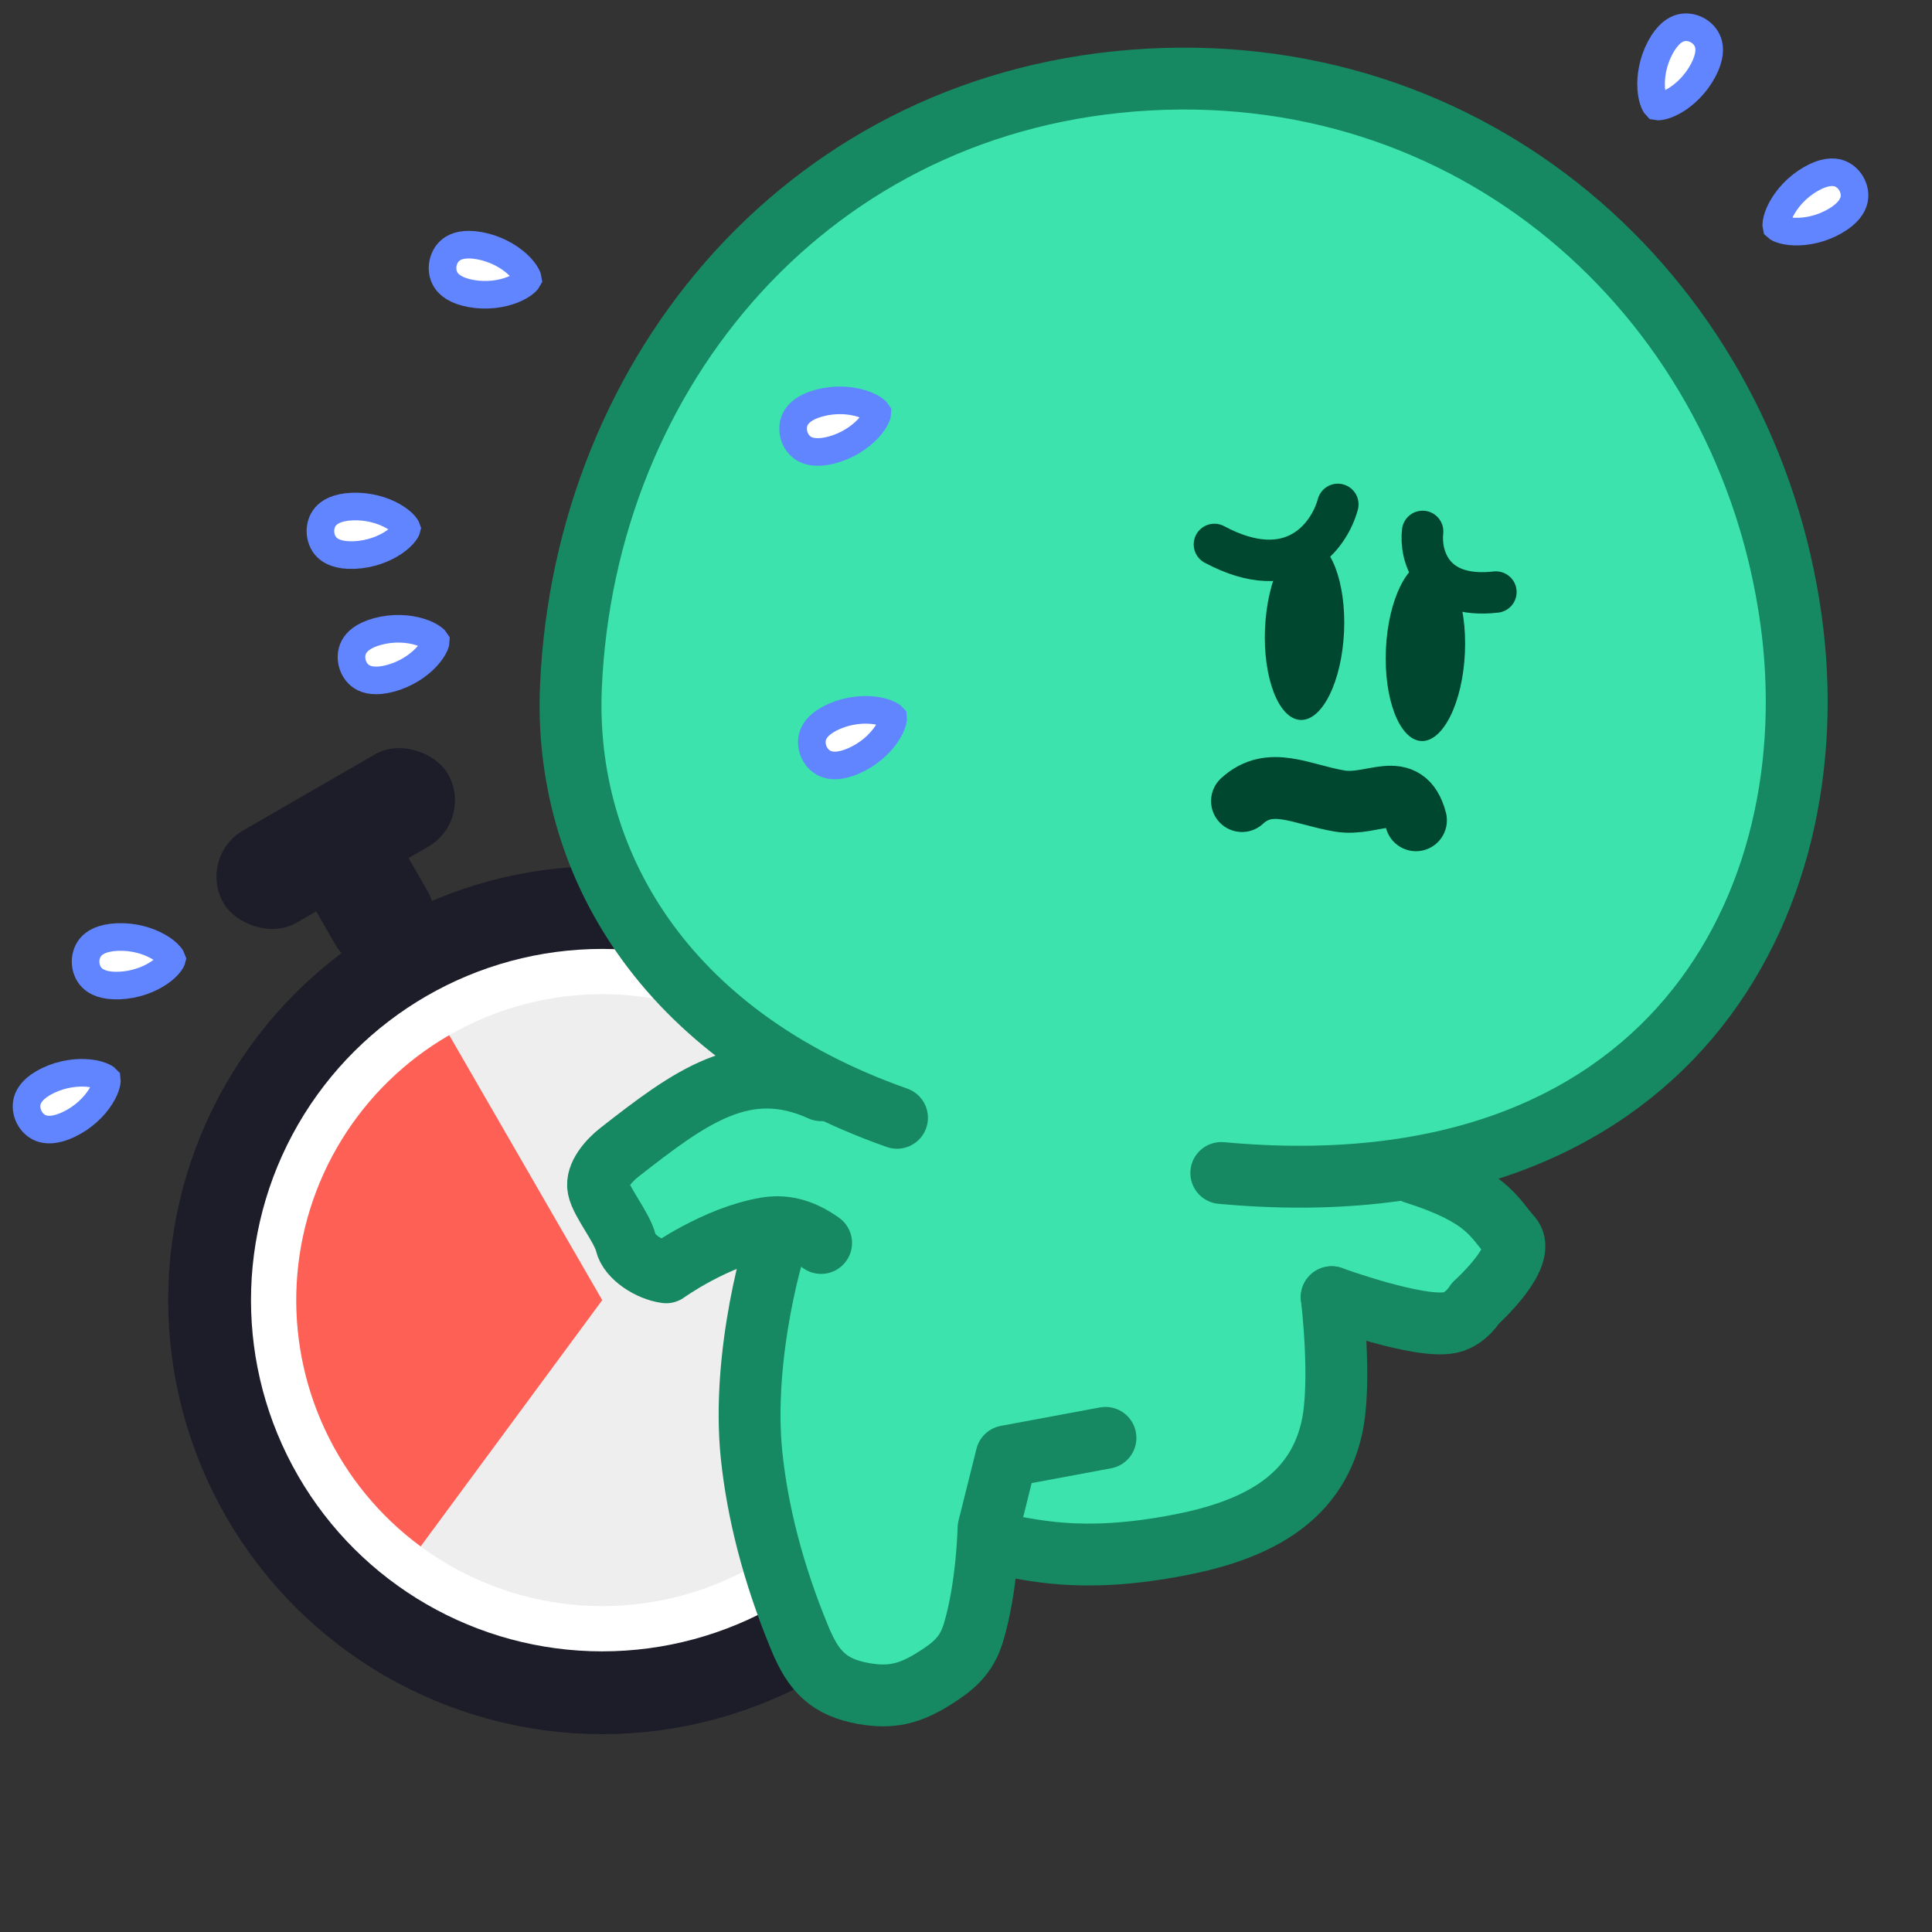 <svg width="140" height="140" viewBox="0 0 140 140" fill="none" xmlns="http://www.w3.org/2000/svg">
<rect x="0" y="0" width="140" height="140" fill="#333333" stroke="none"/>
<rect x="26.845" y="57.4" width="12.139" height="7.725" rx="3.862" transform="rotate(60 26.845 57.4)" fill="#1D1D29"/>
<rect x="14.273" y="62.109" width="18.76" height="7.725" rx="3.862" transform="rotate(-30 14.273 62.109)" fill="#1D1D29"/>
<circle cx="43.639" cy="94.213" r="28.451" transform="rotate(-30 43.639 94.213)" fill="white" stroke="#1D1D29" stroke-width="6"/>
<circle cx="43.64" cy="94.213" r="22.172" transform="rotate(-30 43.64 94.213)" fill="#EEEEEE"/>
<path d="M32.554 75.012C29.365 76.853 26.685 79.46 24.756 82.596C22.826 85.732 21.708 89.299 21.503 92.975C21.297 96.652 22.01 100.321 23.578 103.653C25.146 106.985 27.518 109.874 30.482 112.059L43.64 94.213L32.554 75.012Z" fill="#FF6056"/>
<path d="M40.956 58.976L53.646 77.184L43.715 85.46L48.129 92.082L55.5 89.5L53.646 100L58 121.877H68L72.5 111.945L92 109.5L96.5 103L97.5 94.5L105.512 95.392L109.374 90.426L102.753 85.46L106.616 83.805L117.651 78.839L129.238 62.286V41.871L123.169 28.077L111.03 12.076L89.511 5.455L73.51 6.558L59.716 13.731L45.37 30.284L40.956 58.976Z" fill="#3CE3AC"/>
<path d="M88.5 85C121 88 132.626 65.422 129.786 44.91C126.629 22.123 107.63 4.419 83.214 5.766C58.799 7.113 42.362 26.809 41.371 49.785C40.828 62.315 48 75 65 81" stroke="#168862" stroke-width="4.483" stroke-linecap="round" stroke-linejoin="round"/>
<path d="M56.547 89.19C56.202 89.716 53.681 98.11 54.47 105.529C54.89 109.475 55.965 113.901 57.961 118.721C58.954 121.118 60.057 122.276 62.614 122.726C64.594 123.074 65.944 122.725 67.647 121.661C69.109 120.748 70.034 119.973 70.534 118.325C71.546 114.99 71.633 110.739 71.633 110.739L72.933 105.529L80.106 104.194" stroke="#168862" stroke-width="4.483" stroke-linecap="round" stroke-linejoin="round"/>
<path d="M96.5 94C96.5 94 97.257 100.156 96.5 103.5C95.292 108.837 90.685 110.943 85.5 111.951C78.057 113.398 74.593 112.183 72.5 111.951" stroke="#168862" stroke-width="4.483" stroke-linecap="round" stroke-linejoin="round"/>
<path d="M102.5 85C107.784 86.67 108.227 88.209 109.488 89.605C110.75 91.001 106.917 94.439 106.917 94.439C106.917 94.439 106.245 95.574 105.107 95.831C102.887 96.331 96.5 94 96.5 94" stroke="#168862" stroke-width="4.483" stroke-linecap="round" stroke-linejoin="round"/>
<path d="M59.5 79C54 76.5 50 79.5 44.866 83.516C44.126 84.096 43.175 85.164 43.358 86.089C43.556 87.106 45.081 88.932 45.351 90.069C45.595 91.097 47.086 92.038 48.272 92.196C48.272 92.196 51.852 89.62 55.5 89C56.718 88.793 58 89 59.5 90.069" stroke="#168862" stroke-width="4.483" stroke-linecap="round" stroke-linejoin="round"/>
<path d="M97.394 45.778C97.557 42.177 96.407 39.2 94.826 39.129C93.245 39.058 91.832 41.919 91.669 45.52C91.507 49.122 92.656 52.099 94.237 52.17C95.818 52.241 97.232 49.379 97.394 45.778Z" fill="#004730"/>
<path d="M106.153 47.305C106.316 43.704 105.166 40.727 103.585 40.656C102.004 40.585 100.591 43.446 100.428 47.047C100.266 50.649 101.415 53.626 102.996 53.697C104.577 53.768 105.991 50.906 106.153 47.305Z" fill="#004730"/>
<path d="M90 58.048C92.04 56.174 94.288 57.579 97.089 58.048C99.497 58.451 101.794 56.375 102.606 59.44" stroke="#004730" stroke-width="4.483" stroke-linecap="round" stroke-linejoin="round"/>
<path d="M60.29 32.602C59.194 32.895 58.571 32.71 58.223 32.49C57.849 32.253 57.628 31.872 57.533 31.52C57.439 31.168 57.44 30.726 57.645 30.334C57.836 29.97 58.283 29.498 59.379 29.204C60.491 28.906 61.587 28.98 62.415 29.233C62.83 29.36 63.147 29.522 63.356 29.676C63.514 29.793 63.569 29.873 63.585 29.898C63.584 29.927 63.576 30.025 63.498 30.205C63.394 30.443 63.2 30.742 62.904 31.059C62.313 31.692 61.401 32.304 60.29 32.602Z" fill="white" stroke="#6184FF" stroke-width="2"/>
<path d="M25.672 40.221C24.539 40.268 23.971 39.951 23.68 39.66C23.368 39.347 23.235 38.926 23.22 38.562C23.205 38.198 23.302 37.767 23.588 37.43C23.855 37.116 24.394 36.754 25.528 36.707C26.678 36.66 27.731 36.972 28.484 37.4C28.861 37.614 29.135 37.841 29.305 38.038C29.433 38.186 29.47 38.277 29.479 38.304C29.472 38.333 29.443 38.426 29.328 38.584C29.174 38.794 28.919 39.044 28.562 39.288C27.846 39.776 26.823 40.174 25.672 40.221Z" fill="white" stroke="#6184FF" stroke-width="2"/>
<path d="M8.657 71.415C7.523 71.462 6.956 71.145 6.664 70.854C6.352 70.541 6.219 70.12 6.204 69.756C6.189 69.392 6.287 68.962 6.572 68.624C6.839 68.31 7.378 67.948 8.512 67.901C9.662 67.853 10.715 68.166 11.468 68.594C11.845 68.808 12.119 69.035 12.289 69.232C12.418 69.38 12.454 69.471 12.463 69.498C12.456 69.527 12.427 69.62 12.312 69.778C12.158 69.988 11.904 70.237 11.546 70.482C10.831 70.97 9.807 71.368 8.657 71.415Z" fill="white" stroke="#6184FF" stroke-width="2"/>
<path d="M5.006 81.47C3.983 81.961 3.337 81.895 2.954 81.743C2.543 81.579 2.254 81.245 2.097 80.917C1.939 80.588 1.858 80.154 1.987 79.731C2.107 79.337 2.459 78.791 3.482 78.299C4.519 77.801 5.61 77.671 6.471 77.766C6.901 77.813 7.243 77.914 7.477 78.027C7.654 78.112 7.723 78.181 7.743 78.203C7.747 78.231 7.758 78.329 7.714 78.52C7.657 78.773 7.521 79.103 7.289 79.469C6.826 80.201 6.043 80.971 5.006 81.47Z" fill="white" stroke="#6184FF" stroke-width="2"/>
<path d="M28.287 49.155C27.192 49.448 26.569 49.263 26.221 49.043C25.847 48.806 25.625 48.425 25.531 48.072C25.437 47.72 25.438 47.279 25.643 46.887C25.834 46.523 26.281 46.051 27.377 45.757C28.489 45.459 29.585 45.533 30.413 45.786C30.828 45.913 31.145 46.075 31.354 46.229C31.512 46.345 31.567 46.426 31.582 46.451C31.581 46.48 31.574 46.578 31.496 46.758C31.392 46.996 31.198 47.295 30.902 47.611C30.311 48.245 29.399 48.857 28.287 49.155Z" fill="white" stroke="#6184FF" stroke-width="2"/>
<path d="M34.122 21.267C33.006 21.062 32.523 20.627 32.303 20.279C32.068 19.905 32.031 19.465 32.097 19.107C32.163 18.748 32.353 18.35 32.707 18.084C33.036 17.837 33.642 17.602 34.758 17.807C35.89 18.015 36.848 18.553 37.488 19.137C37.808 19.429 38.025 19.712 38.148 19.941C38.24 20.113 38.255 20.21 38.259 20.239C38.245 20.265 38.197 20.35 38.049 20.479C37.853 20.649 37.549 20.836 37.146 20.995C36.341 21.314 35.254 21.475 34.122 21.267Z" fill="white" stroke="#6184FF" stroke-width="2"/>
<path d="M131.21 12.978C132.192 12.411 132.842 12.428 133.235 12.551C133.657 12.683 133.97 12.994 134.152 13.31C134.335 13.626 134.448 14.052 134.351 14.484C134.261 14.886 133.951 15.457 132.969 16.024C131.972 16.6 130.894 16.812 130.029 16.782C129.595 16.767 129.247 16.693 129.005 16.598C128.823 16.526 128.748 16.462 128.727 16.442C128.72 16.414 128.702 16.318 128.731 16.124C128.77 15.867 128.88 15.528 129.084 15.145C129.491 14.381 130.213 13.553 131.21 12.978Z" fill="white" stroke="#6184FF" stroke-width="2"/>
<path d="M120.306 3.456C120.838 2.455 121.398 2.125 121.797 2.02C122.224 1.908 122.655 2.006 122.977 2.177C123.299 2.348 123.621 2.65 123.767 3.067C123.904 3.455 123.945 4.104 123.413 5.106C122.873 6.123 122.072 6.874 121.322 7.308C120.947 7.525 120.612 7.647 120.357 7.695C120.164 7.731 120.067 7.716 120.038 7.71C120.018 7.69 119.952 7.618 119.873 7.438C119.77 7.2 119.683 6.854 119.653 6.422C119.593 5.558 119.766 4.473 120.306 3.456Z" fill="white" stroke="#6184FF" stroke-width="2"/>
<path d="M61.861 55.136C60.821 55.589 60.177 55.498 59.8 55.332C59.396 55.153 59.12 54.809 58.975 54.474C58.829 54.14 58.765 53.703 58.91 53.286C59.045 52.897 59.417 52.364 60.457 51.911C61.513 51.452 62.608 51.363 63.464 51.49C63.893 51.553 64.231 51.667 64.46 51.788C64.633 51.88 64.7 51.952 64.719 51.974C64.722 52.003 64.73 52.101 64.679 52.29C64.611 52.541 64.464 52.865 64.218 53.223C63.728 53.936 62.917 54.677 61.861 55.136Z" fill="white" stroke="#6184FF" stroke-width="2"/>
<path d="M96.945 36.549C96.341 38.789 93.706 42.506 88 39.451" stroke="#004730" stroke-width="3" stroke-linecap="round"/>
<path d="M103.089 38.507C102.895 40.196 103.686 43.441 108.4 42.902" stroke="#004730" stroke-width="3" stroke-linecap="round"/>
</svg>
